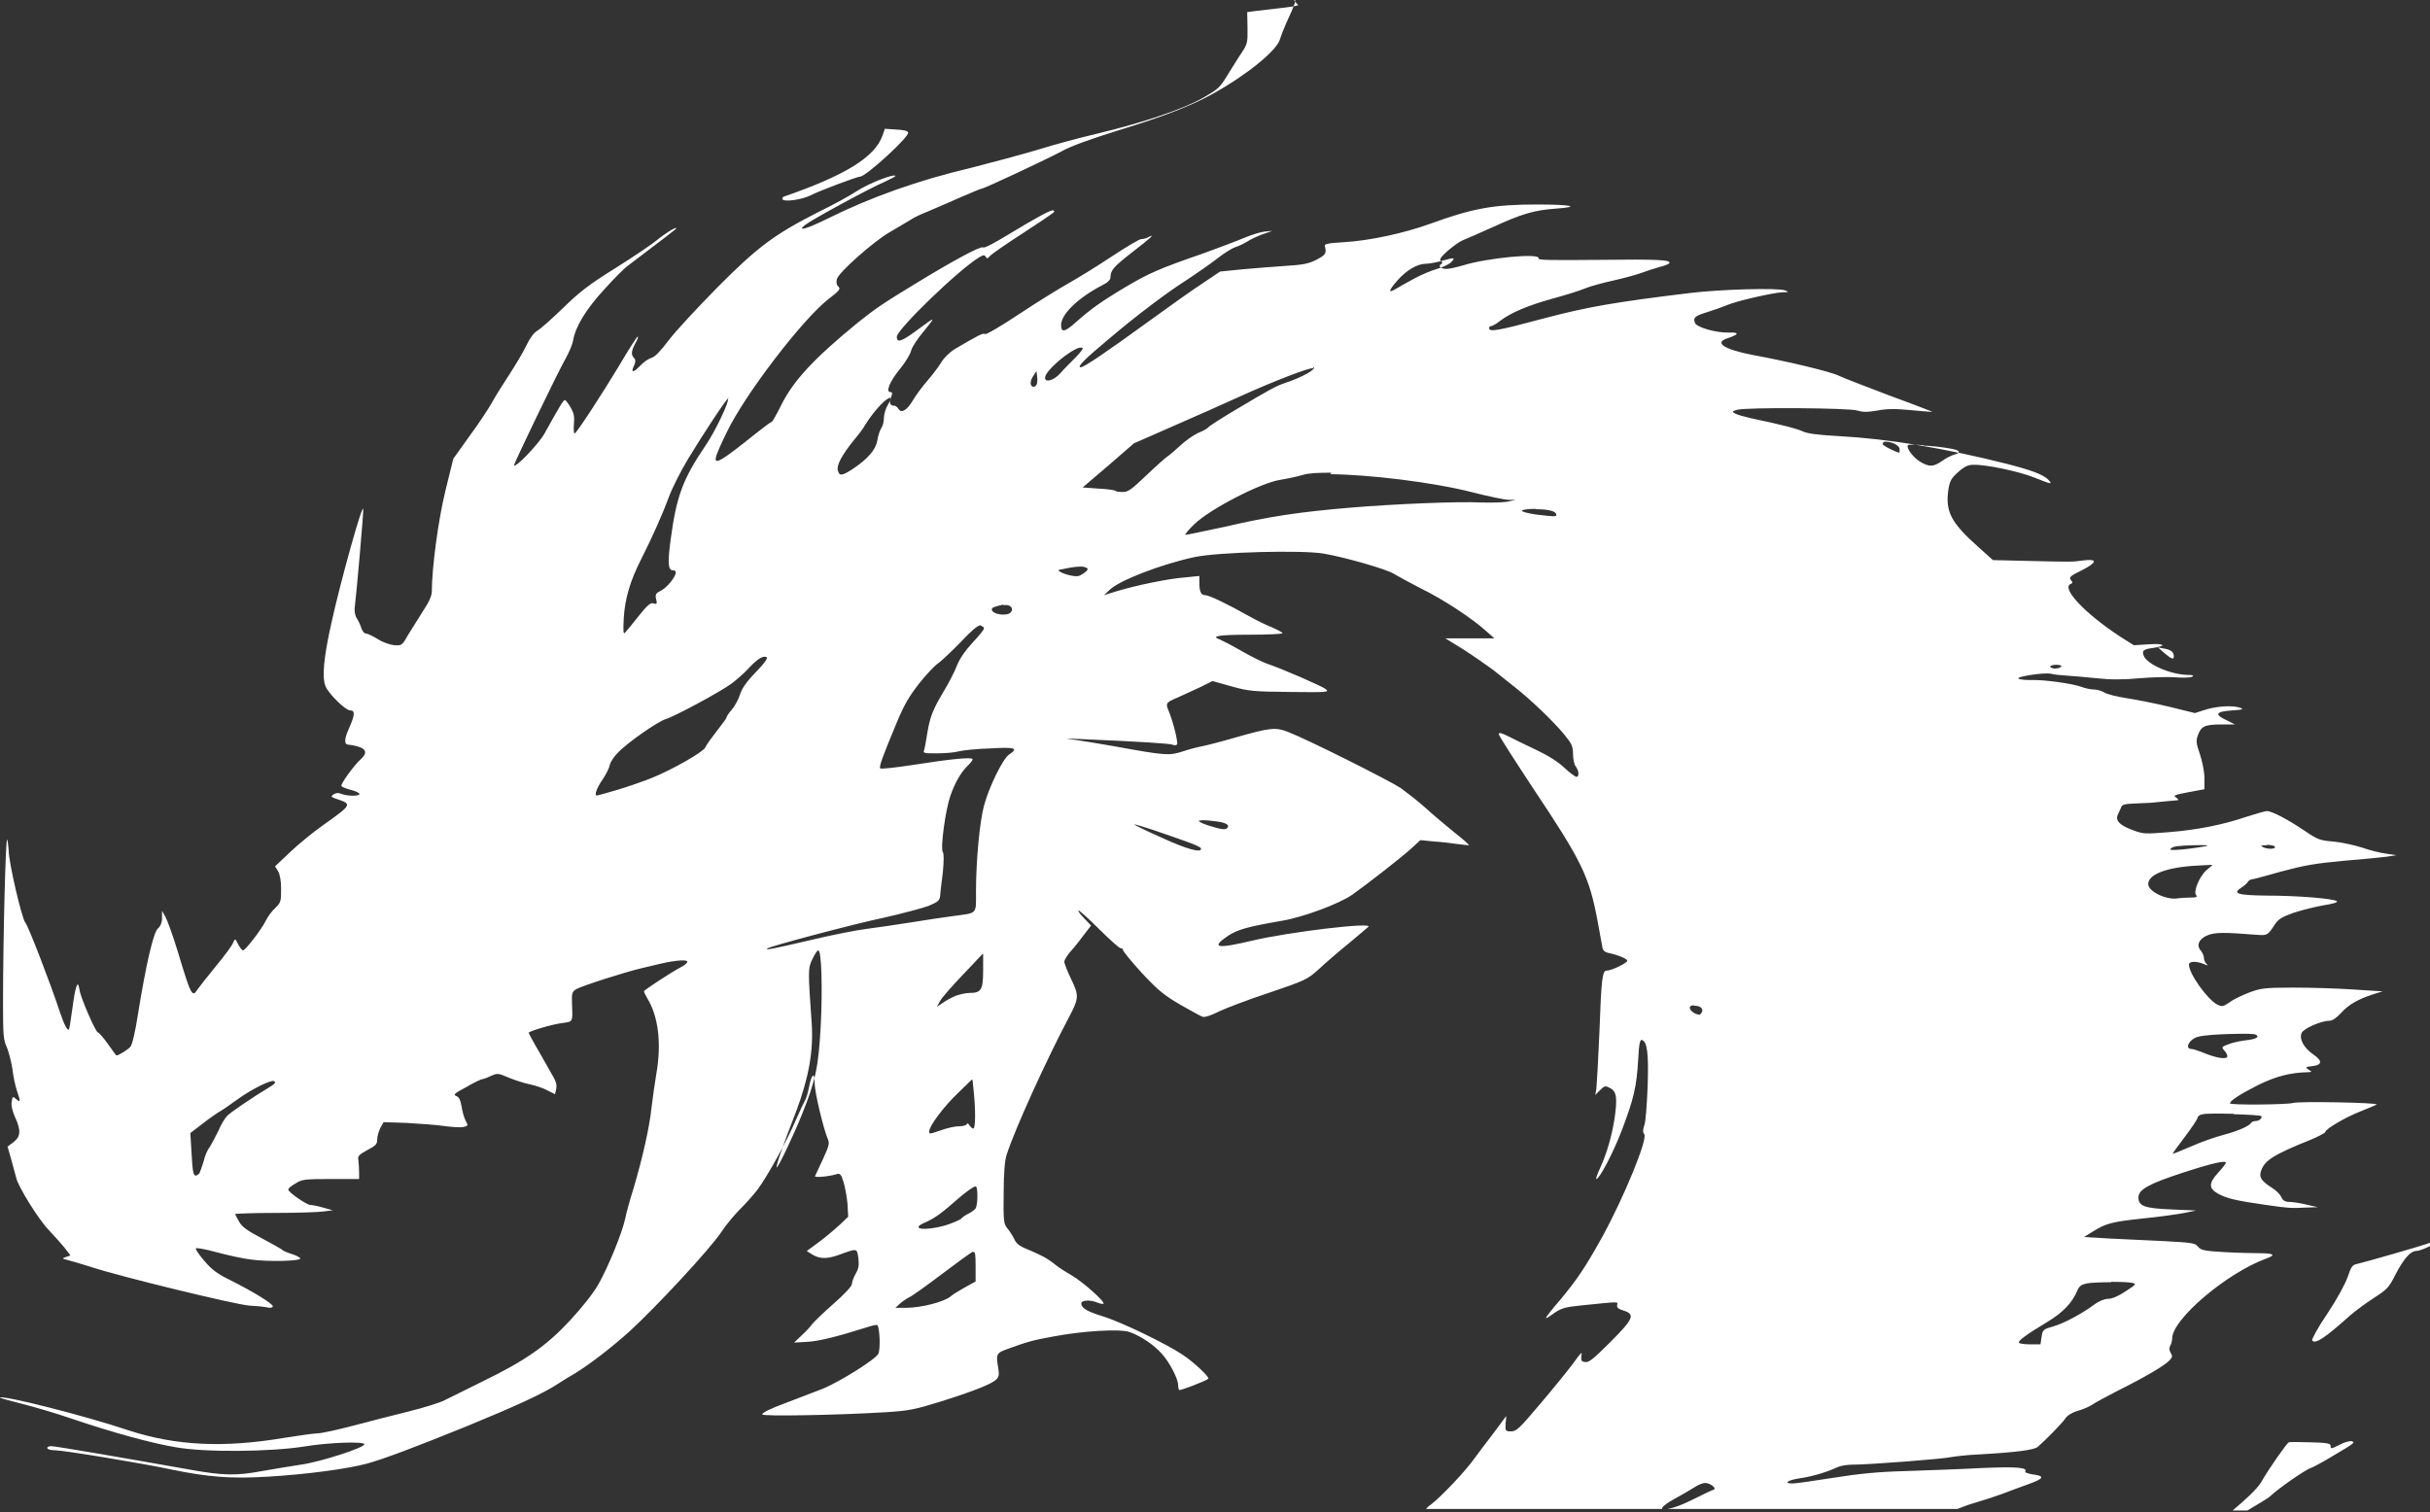 <?xml version="1.0" encoding="UTF-8"?>
<svg width="151px" height="94px" viewBox="0 0 151 94" version="1.1" xmlns="http://www.w3.org/2000/svg" xmlns:xlink="http://www.w3.org/1999/xlink">
    <rect x="0" y="0" width="151" height="94" fill="#333333" stroke="none"/>
    <!-- Generator: Sketch 48.1 (47250) - http://www.bohemiancoding.com/sketch -->
    <title>Half-Dragon</title>
    <desc>Created with Sketch.</desc>
    <defs></defs>
    <g id="Symbols" stroke="none" stroke-width="1" fill="none" fill-rule="evenodd">
        <g id="Half-Dragon" fill="#FFFFFF">
            <path d="M80.671,0.322 C80.601,0.369 80.081,0.448 79.514,0.509 C78.945,0.57 78.259,0.65 77.992,0.687 L77.501,0.753 L77.52,1.729 C77.536,2.642 77.512,2.736 77.159,3.274 C76.948,3.579 76.55,4.234 76.269,4.679 C75.801,5.452 75.693,5.546 74.707,6.108 C73.499,6.787 71.092,7.606 68.175,8.309 C67.168,8.543 65.501,8.988 64.464,9.315 C63.429,9.62 61.6,10.112 60.403,10.416 C57.043,11.212 54.142,12.242 51.452,13.577 C50.124,14.233 49.469,14.42 50.04,13.975 C50.455,13.647 54.072,11.68 54.962,11.306 C55.367,11.118 55.676,10.954 55.646,10.931 C55.519,10.791 53.927,11.423 53.222,11.891 C52.801,12.172 51.724,12.757 50.857,13.179 C48.141,14.56 47.088,15.333 44.559,17.885 C43.341,19.126 41.983,20.578 41.562,21.14 C41.047,21.819 40.695,22.193 40.485,22.24 C40.321,22.287 39.993,22.498 39.782,22.732 C39.337,23.2 39.173,23.177 39.408,22.709 C39.501,22.474 39.501,22.357 39.408,22.264 C39.197,22.053 39.22,21.819 39.501,21.304 C39.642,21.046 39.688,20.882 39.618,20.929 C39.548,20.976 39.033,21.772 38.471,22.732 C37.441,24.441 35.895,26.83 35.708,26.947 C35.661,26.97 35.638,26.713 35.661,26.385 C35.708,25.87 35.661,25.682 35.45,25.308 C35.31,25.073 35.146,24.863 35.099,24.863 C35.006,24.863 34.771,25.261 33.835,26.947 C33.484,27.579 32.079,29.054 31.938,28.937 C31.891,28.89 34.678,23.107 35.146,22.287 C35.357,21.913 35.568,21.421 35.614,21.163 C35.755,20.297 36.434,19.196 37.558,17.979 C38.143,17.323 38.799,16.668 39.033,16.504 C41.257,14.818 42.03,14.233 42.03,14.186 C42.03,14.069 41.281,14.537 40.812,14.935 C40.531,15.169 39.361,15.965 38.237,16.668 C36.551,17.721 35.989,18.166 34.982,19.15 C34.303,19.805 33.601,20.437 33.39,20.554 C33.156,20.695 32.922,21.023 32.688,21.514 C32.5,21.913 32.008,22.732 31.61,23.341 C31.212,23.95 30.744,24.699 30.58,25.003 C30.416,25.308 29.808,26.244 29.222,27.04 L28.168,28.515 L27.677,30.506 C27.232,32.332 26.834,35.306 26.834,36.757 C26.834,37.015 26.67,37.413 26.319,37.928 C26.038,38.373 25.616,39.052 25.382,39.427 C24.984,40.129 24.961,40.129 24.516,40.106 C24.258,40.082 23.813,39.942 23.486,39.731 C23.181,39.544 22.853,39.38 22.736,39.38 C22.643,39.38 22.526,39.239 22.455,39.052 C22.408,38.865 22.268,38.584 22.151,38.396 C22.034,38.186 22.01,37.928 22.057,37.624 C22.128,37.155 22.596,31.864 22.572,31.653 C22.549,31.161 21.168,36.102 20.582,38.771 C20.114,40.878 19.997,42.119 20.231,42.658 C20.395,43.103 21.472,44.156 21.753,44.156 C22.081,44.156 22.057,44.437 21.683,45.28 C21.378,45.959 21.378,46.287 21.659,46.287 C21.729,46.287 22.01,46.334 22.245,46.404 C22.76,46.545 22.83,46.826 22.432,47.177 C22.01,47.552 21.144,48.746 21.214,48.863 C21.238,48.91 21.519,49.027 21.8,49.097 C22.081,49.167 22.338,49.284 22.338,49.354 C22.338,49.495 21.636,49.495 21.238,49.354 C21.027,49.261 20.863,49.284 20.723,49.378 C20.535,49.518 20.559,49.542 20.98,49.682 C21.893,49.987 21.847,50.033 20.067,51.298 C19.435,51.743 18.522,52.492 18.007,52.984 L17.093,53.85 L17.281,54.154 C17.398,54.365 17.468,54.74 17.468,55.278 C17.468,56.028 17.445,56.098 17.117,56.426 C16.906,56.613 16.625,56.988 16.508,57.245 C16.227,57.807 15.244,59.072 15.103,59.072 C15.033,59.072 14.916,58.908 14.799,58.697 C14.611,58.322 14.611,58.322 14.494,58.58 C14.448,58.744 13.956,59.399 13.417,60.055 C12.879,60.711 12.364,61.366 12.27,61.507 C11.942,62.022 11.872,61.881 11.052,59.165 C10.748,58.158 10.397,57.198 10.28,56.988 L10.069,56.613 L10.069,57.058 C10.069,57.339 9.975,57.573 9.811,57.713 C9.53,57.971 9.086,59.891 8.594,62.912 C8.407,64.153 8.219,64.925 8.102,65.066 C7.938,65.253 7.376,65.604 7.236,65.604 C7.212,65.604 6.978,65.276 6.697,64.878 C6.416,64.48 6.135,64.176 6.088,64.176 C5.948,64.176 5.011,62.022 4.941,61.53 C4.848,60.828 4.684,61.249 4.496,62.701 C4.403,63.38 4.309,63.965 4.286,63.989 C4.192,64.082 3.981,63.684 3.724,62.912 C3.138,61.132 1.757,57.55 1.569,57.339 C1.359,57.105 0.539,53.593 0.539,52.867 C0.516,52.609 0.492,52.305 0.446,52.188 C0.352,51.953 0.188,58.369 0.188,62.373 C0.188,64.316 0.211,64.644 0.422,65.089 C0.539,65.37 0.703,66.002 0.773,66.447 C0.82,66.915 0.961,67.524 1.054,67.805 C1.288,68.461 1.265,68.554 1.008,68.32 C0.797,68.133 0.773,68.133 0.727,68.484 C0.68,68.718 0.773,69.07 0.937,69.444 C1.312,70.264 1.288,70.638 0.844,70.99 L0.469,71.271 L0.703,72.09 C0.82,72.535 0.961,73.05 1.008,73.214 C1.125,73.753 2.389,75.79 3.021,76.445 C3.349,76.796 3.794,77.288 4.005,77.546 L4.379,78.037 L4.098,78.131 C3.841,78.225 3.841,78.225 4.192,78.318 C4.379,78.365 5.035,78.553 5.62,78.74 C7.447,79.349 14.611,81.081 15.478,81.152 C15.923,81.175 16.438,81.222 16.625,81.269 C16.812,81.315 16.953,81.269 16.953,81.198 C16.953,81.034 15.688,80.262 14.377,79.606 C13.511,79.185 13.16,78.927 12.691,78.365 C12.364,77.991 12.129,77.639 12.176,77.593 C12.223,77.546 12.832,77.663 13.511,77.85 C14.213,78.037 15.173,78.248 15.642,78.295 C16.695,78.435 18.662,78.389 18.662,78.225 C18.662,78.178 18.428,78.037 18.124,77.944 C17.819,77.85 17.562,77.733 17.538,77.686 C17.491,77.639 16.953,77.335 16.297,76.984 C15.408,76.515 15.056,76.281 14.869,75.953 C14.728,75.719 14.611,75.485 14.611,75.462 C14.611,75.438 15.735,75.392 17.117,75.392 C18.498,75.392 19.856,75.345 20.137,75.298 L20.676,75.228 L20.09,75.064 C19.763,74.97 19.411,74.9 19.294,74.9 C19.06,74.9 17.913,74.104 17.913,73.94 C17.913,73.87 18.1,73.706 18.358,73.565 C18.756,73.308 18.92,73.284 20.559,73.284 L22.315,73.284 L22.315,72.889 C22.315,72.631 22.291,72.28 22.268,72.116 C22.221,71.858 22.291,71.781 22.83,71.484 C23.368,71.203 23.439,71.109 23.439,70.828 C23.439,70.641 23.532,70.336 23.626,70.126 L23.837,69.751 L25.265,69.798 C26.061,69.845 27.091,69.915 27.56,69.985 C28.051,70.055 28.59,70.09 28.777,70.055 C29.082,69.985 29.105,69.971 28.941,69.669 C28.848,69.505 28.73,69.107 28.684,68.779 C28.613,68.358 28.52,68.194 28.356,68.124 C28.145,68.053 28.215,67.971 28.988,67.562 C29.456,67.281 29.925,67.07 29.995,67.07 C30.065,67.07 30.299,66.976 30.533,66.866 C30.908,66.702 30.955,66.702 31.61,66.983 C32.008,67.147 32.594,67.335 32.945,67.405 C33.296,67.475 33.765,67.639 34.022,67.779 L34.49,68.014 L34.561,67.686 C34.608,67.475 34.561,67.241 34.397,66.96 L33.507,65.391 C33.132,64.759 32.851,64.22 32.851,64.197 C32.851,64.103 34.327,63.658 34.959,63.588 C35.614,63.495 35.591,63.541 35.544,62.394 C35.521,61.738 35.544,61.645 35.802,61.486 C36.106,61.298 38.869,60.409 39.899,60.174 L41.023,59.907 C41.96,59.685 42.756,59.626 42.709,59.79 C42.686,59.884 42.498,60.025 42.311,60.118 C41.772,60.399 40.016,61.535 40.016,61.617 C40.016,61.664 40.11,61.851 40.227,62.062 C40.906,63.162 41.117,64.848 40.789,66.721 C40.695,67.283 40.555,68.231 40.485,68.852 C40.344,70.163 39.923,71.966 39.384,73.816 C39.15,74.542 38.916,75.417 38.846,75.759 C38.658,76.649 37.792,78.756 37.183,79.833 C36.855,80.407 36.176,81.262 35.427,82.069 C33.952,83.662 32.641,84.575 29.995,85.863 C28.988,86.354 27.934,86.893 27.63,87.033 C27.326,87.197 26.319,87.502 25.382,87.736 C24.446,87.97 22.877,88.368 21.917,88.625 C20.933,88.883 19.95,89.094 19.739,89.094 C19.505,89.094 18.568,89.234 17.655,89.375 C13.909,90.007 10.935,89.866 7.985,88.906 C5.269,87.993 0.165,86.705 0.001,86.869 C-0.023,86.893 0.563,87.057 1.312,87.244 C2.061,87.431 3.513,87.853 4.52,88.204 C7.025,89.047 9.39,89.703 10.935,89.96 C12.785,90.288 16.812,90.241 18.896,89.913 C20.418,89.656 22.643,89.585 22.643,89.773 C22.643,89.984 19.903,90.873 18.709,91.037 C18.077,91.131 16.976,91.318 16.297,91.435 C14.682,91.74 13.862,91.716 11.895,91.365 C7.002,90.499 3.443,89.89 3.185,89.89 C2.998,89.89 2.904,89.96 2.951,90.03 C2.974,90.101 3.208,90.147 3.443,90.147 C3.934,90.147 8.922,90.967 10.654,91.342 C12.902,91.81 14.401,91.927 16.648,91.786 C19.037,91.646 21.659,91.295 22.83,90.967 C23.837,90.686 25.546,90.054 29.011,88.649 C32.032,87.408 33.718,86.635 34.654,86.026 C35.006,85.792 35.474,85.511 35.685,85.394 C36.715,84.762 38.003,83.755 39.127,82.748 C40.789,81.226 44.114,77.644 44.816,76.59 C45.121,76.122 45.659,75.49 45.987,75.162 C46.315,74.834 46.807,74.296 47.088,73.921 C47.696,73.102 48.89,70.947 49.476,69.566 C49.733,68.981 49.991,68.442 50.038,68.372 C50.085,68.302 50.202,67.95 50.272,67.576 C50.436,66.733 50.623,66.592 50.623,67.342 C50.623,67.904 51.185,70.222 51.443,70.807 C51.56,71.065 51.513,71.228 51.138,72.048 L50.647,73.102 C50.6,73.219 51.536,73.125 51.981,72.985 C52.192,72.914 52.262,72.985 52.403,73.429 C52.496,73.71 52.613,74.319 52.66,74.787 L52.707,75.63 L52.215,76.099 C51.724,76.544 51.232,76.965 50.483,77.504 L50.131,77.761 L50.389,77.925 C50.881,78.253 51.335,78.276 52.075,78.019 C53.292,77.574 53.246,77.574 53.339,78.206 C53.386,78.651 53.363,78.838 53.175,79.166 C53.058,79.377 52.941,79.658 52.941,79.798 C52.941,79.939 52.496,80.43 51.794,81.039 C51.162,81.596 50.576,82.163 50.469,82.304 C50.375,82.444 50.071,82.772 49.813,83.006 L49.345,83.451 L50.188,83.404 C50.913,83.357 51.967,83.1 53.981,82.467 C54.262,82.374 54.508,82.327 54.529,82.374 C54.674,82.608 54.716,83.896 54.576,84.153 C54.393,84.505 52.218,85.863 51.162,86.307 C50.74,86.471 49.71,86.869 48.844,87.197 C47.884,87.548 47.322,87.829 47.368,87.923 C47.45,88.04 51.864,87.97 55.002,87.783 C56.488,87.689 56.828,87.619 58.42,87.127 C60.504,86.471 61.628,86.026 61.909,85.745 C62.066,85.605 62.096,85.441 62.04,85.09 C61.876,84.13 61.9,84.106 62.672,83.825 C63.843,83.404 64.147,83.31 65.435,83.076 C67.285,82.725 69.58,82.585 70.188,82.795 C70.867,83.029 71.71,83.591 72.202,84.153 C72.67,84.668 73.209,85.699 73.209,86.097 C73.209,86.214 73.232,86.354 73.279,86.401 C73.326,86.448 74.942,85.839 75.082,85.699 C75.176,85.605 74.216,84.692 73.513,84.224 C72.553,83.568 69.673,82.163 68.503,81.812 C67.519,81.507 67.191,81.297 67.191,81.016 C67.191,80.805 67.777,80.782 68.198,80.969 C68.362,81.039 68.549,81.063 68.573,81.039 C68.69,80.922 67.262,79.658 66.606,79.283 C66.278,79.096 65.833,78.815 65.599,78.627 C65.084,78.206 64.663,77.995 63.82,77.644 C63.351,77.457 63.141,77.293 63.024,77.012 C62.93,76.825 62.743,76.52 62.602,76.356 C62.368,76.075 62.344,75.911 62.368,74.155 C62.368,72.914 62.438,72.095 62.555,71.767 C63.07,70.175 65.014,65.89 66.442,63.197 C67.051,62.05 67.051,61.863 66.559,60.856 C66.325,60.364 66.138,59.896 66.138,59.779 C66.138,59.662 66.325,59.357 66.583,59.076 C66.84,58.795 67.191,58.327 67.402,58.046 L67.8,57.531 L67.355,57.063 C67.102,56.805 66.957,56.594 67.027,56.594 C67.074,56.594 67.66,57.109 68.315,57.765 C68.947,58.397 69.556,58.936 69.626,58.936 C69.72,58.936 69.79,58.992 69.79,59.062 C69.79,59.132 70.305,59.765 70.961,60.486 C71.968,61.563 72.343,61.867 73.349,62.453 C74.005,62.827 74.637,63.178 74.731,63.202 C74.848,63.249 75.293,63.108 75.738,62.874 C76.183,62.663 77.587,62.125 78.875,61.703 C81.146,60.931 81.24,60.884 81.966,60.228 C82.364,59.854 83.207,59.128 83.816,58.636 C84.401,58.144 84.963,57.676 85.033,57.606 C85.338,57.301 80.046,57.934 77.798,58.472 C75.621,58.987 75.223,58.917 76.276,58.191 C76.908,57.77 77.517,57.606 79.671,57.231 C80.959,57.02 83.23,56.173 84.026,55.616 C84.986,54.937 87.141,53.251 87.703,52.736 L88.264,52.22 L89.107,52.305 C89.576,52.328 90.255,52.422 90.606,52.469 C90.957,52.515 91.262,52.539 91.285,52.539 C91.308,52.515 90.887,52.141 90.348,51.719 C89.833,51.298 89.014,50.619 88.569,50.204 C88.124,49.806 87.431,49.268 87.047,48.987 C86.344,48.519 81.264,45.966 80.046,45.498 C79.273,45.194 78.945,45.217 76.744,45.849 C75.855,46.107 74.942,46.341 74.684,46.388 C74.426,46.435 73.888,46.575 73.466,46.716 C72.647,46.973 72.46,46.973 69.252,46.388 C68.339,46.224 67.262,46.055 66.84,45.99 C66.091,45.896 66.114,45.891 67.126,45.938 C70.989,46.102 72.698,46.219 72.862,46.289 C72.979,46.336 73.096,46.336 73.143,46.266 C73.214,46.149 72.909,44.885 72.628,44.206 C72.417,43.714 72.441,43.667 73.167,43.363 C73.541,43.199 74.174,42.894 74.595,42.707 L75.344,42.332 L76.515,42.66 C77.592,42.965 77.896,42.988 80.168,43.011 C82.509,43.035 82.626,43.035 82.369,42.824 C82.111,42.637 79.77,41.607 78.739,41.255 C78.458,41.162 77.709,40.787 77.1,40.436 C76.492,40.085 75.883,39.78 75.766,39.733 C75.227,39.546 75.742,39.452 77.639,39.452 C78.777,39.452 79.699,39.406 79.699,39.359 C79.699,39.312 79.395,39.148 79.02,38.984 C78.646,38.844 78.004,38.516 77.583,38.282 C76.342,37.579 75.136,36.994 74.89,36.994 C74.632,36.994 74.529,36.783 74.529,36.221 L74.529,35.8 L73.616,35.893 C72.633,35.964 70.572,36.385 69.355,36.76 L68.606,36.994 L68.957,36.659 C69.566,36.074 72.165,35.067 74.248,34.622 C75.724,34.318 80.898,34.177 82.256,34.411 C83.614,34.645 86.12,35.371 86.588,35.652 C86.822,35.793 87.548,36.191 88.227,36.542 C89.632,37.221 91.411,38.392 92.278,39.164 L92.863,39.68 L89.819,39.68 L90.92,40.359 C91.505,40.733 92.348,41.319 92.793,41.646 L94.198,42.766 C95.064,43.445 96.492,44.798 97.171,45.617 C97.663,46.222 97.745,46.367 97.747,46.858 C97.747,47.163 97.818,47.514 97.911,47.631 C98.122,47.912 98.145,48.287 97.958,48.287 C97.888,48.287 97.537,48.029 97.209,47.72 C96.811,47.345 96.202,46.961 95.429,46.596 C94.797,46.292 94.001,45.917 93.697,45.753 C93.275,45.543 93.135,45.519 93.135,45.636 C93.135,45.73 94.118,47.252 95.289,49.031 C98.309,53.55 98.754,54.487 99.269,57.226 L99.574,58.889 C99.597,59.076 99.738,59.193 99.948,59.233 C100.534,59.35 101.072,59.584 101.119,59.701 C101.166,59.842 100.136,60.334 99.831,60.334 C99.574,60.334 99.504,60.825 99.386,64.197 C99.316,65.883 99.223,67.428 99.199,67.662 L99.129,68.06 L99.433,67.756 C99.714,67.475 99.761,67.475 100.065,67.639 C100.464,67.85 100.51,68.271 100.323,69.559 C100.159,70.589 99.855,71.69 99.41,72.65 C99.246,73.001 99.152,73.282 99.199,73.282 C99.386,73.282 100.229,71.69 100.768,70.285 C101.517,68.325 101.704,67.545 101.798,65.836 C101.845,64.86 101.915,64.595 102.032,64.642 C102.36,64.759 102.454,65.485 102.384,67.545 C102.337,68.646 102.266,69.746 102.173,69.957 C102.079,70.238 102.079,70.378 102.173,70.496 C102.407,70.777 100.932,74.382 99.574,76.864 C98.52,78.761 98.005,79.534 96.928,80.821 C96.436,81.383 96.062,81.875 96.062,81.922 C96.062,81.969 96.296,81.828 96.577,81.617 C97.022,81.313 97.279,81.243 98.192,81.149 C100.721,80.892 100.534,80.892 100.487,81.126 C100.464,81.273 100.557,81.36 100.862,81.454 C101.634,81.688 101.517,81.969 100.065,83.42 C99.035,84.451 98.731,84.708 98.497,84.661 C98.286,84.638 98.239,84.568 98.263,84.334 C98.309,83.982 98.333,83.959 97.677,84.849 C97.396,85.223 96.506,86.324 95.71,87.26 C94.423,88.782 94.235,88.97 93.907,88.97 C93.556,88.97 93.533,88.946 93.556,88.501 L93.603,88.01 L93.392,88.291 C93.275,88.455 92.947,88.899 92.643,89.297 C92.339,89.689 91.894,90.281 91.636,90.632 C91.098,91.405 89.552,93.044 88.897,93.536 C88.78,93.606 88.686,93.699 88.616,93.793 L103.285,93.793 C103.238,93.699 103.472,93.489 104.058,93.161 C104.503,92.927 105.041,92.599 105.275,92.458 C105.509,92.295 105.814,92.177 105.954,92.177 C106.282,92.177 106.713,92.529 106.476,92.599 C106.383,92.622 105.797,92.903 105.142,93.231 C104.439,93.582 103.936,93.746 103.62,93.793 L121.626,93.793 C121.883,93.699 122.359,93.512 122.539,93.465 C123.183,93.278 124.037,92.997 124.419,92.857 C124.817,92.7 125.543,92.435 126.058,92.248 C127.041,91.897 127.088,91.742 126.269,91.639 C126.011,91.592 125.824,91.522 125.847,91.475 C126.011,91.217 125.356,91.154 123.131,91.25 C121.843,91.321 119.713,91.391 118.425,91.438 C116.669,91.484 115.521,91.601 113.906,91.859 C112.712,92.046 111.588,92.21 111.4,92.21 C110.792,92.21 111.073,92 111.869,91.882 C112.665,91.765 113.578,91.484 114.163,91.203 C114.351,91.11 114.772,91.04 115.1,91.04 C116.154,91.04 120.72,90.688 121.235,90.571 C121.516,90.524 122.265,90.431 122.92,90.407 C125.402,90.267 126.362,90.126 126.62,89.939 C127.112,89.518 128.119,88.487 128.329,88.183 C128.446,87.996 128.727,87.808 129.125,87.691 C129.453,87.598 129.851,87.427 130.039,87.293 C130.202,87.176 130.905,86.801 131.584,86.45 C133.246,85.624 134.558,84.858 134.815,84.554 C135.002,84.366 135.002,84.289 134.885,84.085 C134.792,83.921 134.78,83.804 134.862,83.641 C134.932,83.523 134.979,83.313 134.979,83.196 C134.979,82.001 138.374,79.121 140.833,78.225 C141.441,78.014 141.301,77.897 140.435,77.897 C139.99,77.897 139.006,77.873 138.21,77.827 C136.969,77.756 136.77,77.71 136.595,77.499 C136.407,77.265 136.243,77.241 134.534,77.148 C133.516,77.101 131.959,77.031 131.092,76.984 L129.5,76.89 L130.085,76.529 C130.881,76.038 131.233,75.944 133.2,75.733 C134.136,75.64 135.248,75.485 135.67,75.406 L136.466,75.242 L134.944,75.176 C133.235,75.106 132.883,74.965 132.883,74.427 C132.883,73.935 133.539,73.584 135.6,72.905 C137.473,72.296 138.316,72.109 138.316,72.273 C138.316,72.32 138.105,72.601 137.847,72.881 C137.239,73.537 137.239,73.865 137.824,74.193 C138.362,74.497 138.995,74.638 140.798,74.895 C142.296,75.106 142.32,75.106 143.326,75.059 L144.029,75.036 L143.303,74.872 C142.928,74.778 142.437,74.708 142.249,74.708 C141.992,74.708 141.851,74.614 141.758,74.403 C141.687,74.24 141.43,73.982 141.172,73.827 C140.563,73.429 140.4,73.219 140.47,72.891 C140.657,72.165 141.172,71.814 143.56,70.854 C144.076,70.643 144.497,70.409 144.497,70.362 C144.497,70.175 145.785,69.425 146.698,69.074 C147.166,68.887 147.611,68.7 147.681,68.653 C147.822,68.536 142.811,68.442 142.483,68.559 C142.156,68.662 138.573,68.7 138.573,68.583 C138.573,68.419 139.182,68.021 140.282,67.463 C141.406,66.901 142.32,66.667 143.443,66.644 C143.678,66.627 143.678,66.627 143.443,66.48 C143.233,66.339 143.256,66.316 143.678,66.269 C144.31,66.199 144.333,65.941 143.748,65.543 C143.162,65.134 142.858,64.583 143.022,64.209 C143.139,63.928 144.24,63.448 144.755,63.448 C144.942,63.448 145.2,63.26 145.48,62.956 C145.972,62.417 146.534,62.113 147.447,61.809 L148.056,61.621 L146.23,61.504 C145.223,61.434 143.537,61.387 142.46,61.387 C140.68,61.387 140.47,61.434 139.767,61.692 C139.346,61.856 138.784,62.113 138.55,62.3 C138.128,62.581 138.081,62.581 137.777,62.441 C137.161,62.113 136.021,60.521 136.021,59.959 C136.021,59.748 136.442,59.725 136.927,59.912 C137.185,60.029 137.232,60.029 137.114,59.912 C137.021,59.842 136.951,59.655 136.951,59.537 C136.951,59.42 136.857,59.21 136.763,59.093 C136.459,58.765 136.646,58.343 137.185,58.133 C137.63,57.945 138.238,57.945 140.229,58.105 C140.884,58.151 140.908,58.151 141.352,57.472 C141.563,57.145 141.774,57.004 142.5,56.746 C142.992,56.583 143.811,56.372 144.35,56.278 C144.935,56.185 145.286,56.091 145.216,56.021 C145.052,55.857 142.804,55.669 140.861,55.669 C139.034,55.646 138.707,55.545 139.269,55.178 C139.456,55.061 139.643,54.897 139.69,54.803 C139.756,54.709 139.873,54.653 139.948,54.653 C140.041,54.653 140.884,54.419 141.797,54.161 C143.202,53.787 143.858,53.67 145.614,53.506 C146.785,53.412 148.002,53.295 148.33,53.248 L148.915,53.155 L148.26,53.061 C147.909,53.014 147.253,52.85 146.785,52.686 C146.34,52.546 145.544,52.359 145.029,52.312 C144.162,52.241 144.022,52.195 143.202,51.633 C142.158,50.93 141.175,50.415 140.87,50.415 C140.753,50.415 140.191,50.579 139.606,50.766 C138.084,51.281 136.515,51.586 134.759,51.726 C133.307,51.843 133.181,51.843 132.558,51.609 C131.715,51.305 131.434,51.001 131.598,50.649 C131.668,50.497 131.762,50.298 131.809,50.181 C131.856,50.017 132.019,49.97 132.605,49.947 L133.635,49.9 L134.595,49.806 C134.946,49.783 135.297,49.736 135.344,49.736 C135.391,49.736 135.344,49.666 135.227,49.572 C135.016,49.455 135.11,49.408 135.976,49.244 L136.983,49.057 L136.983,48.355 C136.983,47.957 136.843,47.301 136.702,46.88 C136.468,46.201 136.445,46.037 136.585,45.685 C136.773,45.147 137.007,45.03 138.037,45.03 L138.88,45.03 L138.407,44.791 C137.576,44.416 137.658,44.229 138.695,44.159 C139.362,44.112 139.456,44.089 139.21,43.995 C138.765,43.831 137.775,43.885 137.047,44.112 L136.391,44.323 L134.822,43.936 C133.956,43.726 132.762,43.491 132.153,43.398 C131.544,43.304 130.935,43.154 130.771,43.047 C130.608,42.953 130.327,42.859 130.139,42.859 C129.952,42.859 129.577,42.789 129.343,42.695 C128.758,42.485 127.072,42.25 126.252,42.267 C125.901,42.279 125.527,42.243 125.433,42.183 C125.222,42.065 127.025,41.785 127.447,41.878 C127.587,41.925 128.032,41.972 128.43,41.995 C128.805,42.019 129.648,42.089 130.303,42.159 C131.123,42.253 131.919,42.253 132.949,42.159 C133.745,42.089 134.799,42.065 135.244,42.105 C135.688,42.14 136.157,42.117 136.227,42.058 C136.344,41.988 136.274,41.953 135.969,41.951 C134.892,41.939 133.394,41.286 133.207,40.75 C133.089,40.445 133.207,40.352 133.745,40.281 C134.682,40.155 134.518,39.977 133.534,40.047 L132.598,40.106 L131.778,39.591 C129.554,38.139 128.032,36.523 128.688,36.289 C128.805,36.242 128.805,36.195 128.688,36.055 C128.547,35.891 128.641,35.797 129.367,35.446 C130.327,34.954 130.373,34.72 129.437,34.837 C128.781,34.931 128.758,34.931 125.808,34.861 L123.841,34.814 L122.951,34.018 C121.218,32.473 120.867,31.793 121.078,30.389 C121.171,29.873 121.265,29.71 121.687,29.335 C122.085,28.984 122.319,28.89 122.623,28.89 C123.419,28.867 125.503,29.312 126.416,29.686 C127.47,30.108 127.54,30.108 127.329,29.873 C127.048,29.522 126.299,29.241 124.66,28.82 C120.844,27.86 117.331,27.274 114.311,27.111 C112.976,27.04 112.321,26.947 112.063,26.83 C111.735,26.666 110.775,26.408 108.762,25.987 C108.364,25.893 107.942,25.776 107.825,25.706 C107.614,25.589 107.614,25.565 107.942,25.472 C108.528,25.308 114.943,25.354 115.411,25.518 C115.739,25.612 115.997,25.635 116.652,25.518 C117.285,25.401 117.8,25.401 118.76,25.495 C119.462,25.565 120.048,25.612 120.071,25.589 C120.071,25.589 118.877,25.12 117.402,24.582 C115.927,24.02 114.522,23.481 114.288,23.364 C113.796,23.107 111.033,22.451 108.972,22.076 C107.146,21.725 106.467,21.304 107.357,21.023 C108.059,20.789 108.106,20.648 107.45,20.672 C106.631,20.695 105.413,20.344 105.32,20.063 C105.203,19.735 105.32,19.641 106.069,19.407 C106.444,19.29 106.982,19.103 107.263,18.986 C107.895,18.705 110.19,18.19 110.775,18.166 C111.173,18.166 111.173,18.143 110.916,18.049 C110.494,17.885 106.912,17.979 105.015,18.213 C100.379,18.775 98.6,19.079 95.884,19.805 C93.004,20.578 92.535,20.648 92.535,20.391 C92.535,20.32 92.582,20.273 92.652,20.273 C92.723,20.273 92.98,20.133 93.214,19.946 C93.893,19.431 94.947,18.986 96.469,18.564 C97.242,18.353 98.155,18.073 98.483,17.932 C98.81,17.792 99.607,17.581 100.239,17.44 C100.871,17.3 101.644,17.089 101.971,16.972 C102.276,16.855 102.791,16.691 103.119,16.597 C103.423,16.527 103.704,16.41 103.728,16.363 C103.868,16.153 103.048,16.106 99.372,16.153 C96.328,16.176 95.556,16.176 95.603,16.059 C95.72,15.708 92.418,16.035 90.967,16.48 C90.568,16.597 90.077,16.714 89.889,16.714 C89.538,16.714 89.328,16.551 89.562,16.41 C89.655,16.363 89.632,16.293 89.538,16.223 C89.421,16.153 89.515,15.989 89.96,15.591 C90.288,15.31 90.709,15.005 90.896,14.935 C91.084,14.865 91.927,14.49 92.769,14.115 C94.549,13.296 95.345,13.062 96.68,12.968 C98.295,12.851 97.64,12.711 95.532,12.711 C92.793,12.711 91.528,12.945 88.883,13.905 C87.267,14.49 85.136,14.958 83.521,15.052 C82.514,15.122 82.28,15.146 82.327,15.31 C82.444,15.754 82.373,15.848 81.788,16.153 C81.273,16.41 80.945,16.457 79.891,16.527 C79.189,16.574 77.995,16.668 77.222,16.738 L75.817,16.878 L74.74,17.604 C74.155,17.979 72.68,19.033 71.486,19.899 C68.582,22.006 67.365,22.826 67.154,22.826 C66.896,22.826 67.411,22.311 68.957,21.023 C70.643,19.594 72.563,18.143 73.827,17.347 C74.389,16.972 75.208,16.41 75.653,16.059 C76.098,15.708 76.613,15.403 76.777,15.356 C76.941,15.31 77.246,15.169 77.48,15.029 C77.69,14.888 78.135,14.677 78.463,14.56 L79.072,14.35 L78.58,14.396 C78.323,14.42 77.737,14.607 77.292,14.794 C76.848,14.982 75.724,15.403 74.764,15.754 C72.048,16.691 71.368,16.995 69.987,17.815 C68.442,18.728 67.739,19.243 66.896,19.993 C66.17,20.648 65.936,20.695 65.936,20.203 C65.936,19.524 67.013,18.494 68.512,17.721 C68.84,17.557 69.004,17.393 69.004,17.23 C69.004,16.785 69.238,16.551 70.408,15.637 C71.532,14.771 71.837,14.49 71.345,14.748 C71.228,14.818 71.017,14.865 70.9,14.865 C70.807,14.865 69.964,15.356 69.05,15.965 C68.137,16.574 66.943,17.3 66.405,17.604 C65.866,17.909 64.485,18.752 63.361,19.501 C62.167,20.297 61.277,20.812 61.207,20.765 C61.113,20.672 60.785,20.835 59.287,21.725 C59.029,21.889 58.654,22.24 58.49,22.521 C58.327,22.802 57.928,23.317 57.624,23.669 C57.32,24.02 56.898,24.582 56.711,24.91 C56.336,25.542 55.985,25.706 55.821,25.401 C55.751,25.284 55.634,25.214 55.54,25.214 C55.306,25.214 55.236,25.027 55.376,24.675 C55.47,24.441 55.447,24.371 55.329,24.371 C55.025,24.371 55.283,23.715 55.915,22.943 C56.266,22.521 56.57,22.006 56.617,21.795 C56.664,21.585 57.015,21.046 57.413,20.578 C58.163,19.665 58.139,19.665 57.132,20.414 C56.032,21.233 55.728,21.351 55.728,20.929 C55.728,20.484 59.568,16.761 60.855,15.989 C61.089,15.848 61.183,15.825 61.253,15.965 C61.324,16.082 61.37,16.082 61.511,15.918 C61.605,15.801 62.518,15.169 63.571,14.49 C65.702,13.085 65.562,13.179 65.468,13.085 C65.374,12.992 64.508,13.46 62.728,14.537 C61.886,15.052 61.16,15.45 61.089,15.38 C60.972,15.263 59.31,16.153 56.968,17.581 C54.814,18.892 54.44,19.15 53.292,20.063 C50.576,22.287 49.312,23.645 48.539,25.191 C48.258,25.753 48.001,26.221 47.954,26.221 C47.907,26.221 47.462,26.549 46.994,26.923 C44.863,28.633 44.371,28.937 44.488,28.422 C44.512,28.258 44.816,27.555 45.168,26.853 C46.291,24.512 49.897,19.805 51.513,18.564 C52.215,18.026 52.262,17.955 52.051,17.768 C51.981,17.698 51.958,17.511 52.005,17.347 C52.098,16.949 54.276,15.005 55.306,14.42 C55.751,14.162 56.336,13.811 56.57,13.671 C56.805,13.507 57.273,13.296 57.577,13.179 C57.882,13.038 58.748,12.687 59.521,12.336 C60.27,12.008 60.949,11.727 60.996,11.727 C61.16,11.727 65.093,9.877 66.007,9.386 C66.545,9.081 67.786,8.636 69.589,8.074 C72.258,7.255 74.038,6.576 75.372,5.827 C77.48,4.656 79.353,3.134 79.54,2.432 C79.587,2.268 79.774,1.776 79.985,1.308 C80.453,0.301 80.594,-0.097 80.407,0.02 L80.671,0.322 Z M54.979,8.025 L54.831,8.447 C54.351,9.774 52.513,10.905 48.708,12.221 C48.624,12.252 48.591,12.329 48.631,12.394 C48.736,12.565 49.832,12.411 50.354,12.149 C50.893,11.868 53.267,10.978 53.445,10.978 C53.808,10.978 56.517,8.496 56.433,8.238 C56.386,8.121 56.128,8.074 55.684,8.051 L54.958,8.004 L54.979,8.025 Z M90.283,16.057 C90.37,16.068 90.321,16.141 90.19,16.281 C90.073,16.412 89.679,16.604 89.319,16.707 C88.958,16.81 88.317,17.077 87.895,17.307 C87.474,17.534 86.959,17.822 86.748,17.951 C86.233,18.262 86.27,18.075 86.853,17.412 C87.392,16.803 88.071,16.398 88.586,16.396 C88.773,16.396 89.218,16.319 89.569,16.223 C89.991,16.106 90.225,16.035 90.319,16.059 L90.283,16.057 Z M67.098,21.62 C67.18,21.596 67.239,21.603 67.276,21.639 C67.316,21.678 67.098,21.962 66.792,22.264 C66.487,22.568 66.089,22.966 65.909,23.177 C65.506,23.645 64.939,23.809 64.939,23.481 C64.939,23.036 66.52,21.725 67.098,21.608 L67.098,21.62 Z M81.639,22.814 C81.793,22.966 80.861,23.479 79.824,23.814 C79.286,24.001 78.934,24.188 76.733,25.5 C75.867,26.015 75.141,26.483 75.094,26.553 C75.048,26.624 74.767,26.787 74.462,26.905 C74.158,27.045 73.666,27.396 73.362,27.677 C73.057,27.958 72.706,28.263 72.566,28.356 C72.425,28.45 71.816,28.988 71.231,29.55 C70.318,30.417 70.107,30.581 69.779,30.581 C69.568,30.581 69.358,30.557 69.311,30.51 C69.264,30.464 68.796,30.393 68.257,30.37 L67.274,30.3 L68.866,28.942 L70.458,27.56 L72.8,26.53 C74.088,25.968 76.054,25.102 77.178,24.586 C79.028,23.744 81.44,22.807 81.557,22.901 L81.639,22.814 Z M64.406,23.055 L64.445,23.388 C64.469,23.552 64.469,23.786 64.422,23.879 C64.399,23.973 64.305,24.043 64.235,24.043 C64,24.043 63.977,23.692 64.211,23.364 L64.422,23.036 L64.406,23.055 Z M55.353,24.671 C55.396,24.711 55.316,24.928 55.18,25.148 C55.04,25.383 54.927,25.734 54.927,25.968 C54.927,26.202 54.857,26.483 54.768,26.6 C54.679,26.741 54.564,27.068 54.518,27.373 C54.424,27.958 53.909,28.544 52.949,29.176 C52.293,29.597 52.153,29.597 52.059,29.223 C51.989,28.895 52.317,28.286 53.066,27.349 C53.347,27.022 53.651,26.624 53.745,26.436 C54.354,25.453 55.22,24.563 55.384,24.75 L55.353,24.671 Z M45.229,24.793 C45.346,24.91 44.461,26.783 43.871,27.649 C42.429,29.78 42.045,30.81 41.679,33.503 C41.48,34.954 41.511,35.446 41.803,35.446 C41.92,35.446 41.991,35.493 41.991,35.587 C41.991,35.844 41.476,36.5 41.078,36.711 C40.75,36.874 40.703,36.945 40.773,37.249 C40.843,37.53 40.82,37.577 40.609,37.507 C40.445,37.436 40.235,37.6 39.696,38.279 C39.321,38.748 38.947,39.216 38.853,39.31 C38.736,39.45 38.713,39.31 38.76,38.42 C38.83,37.226 39.158,36.102 39.837,34.767 C40.586,33.292 41.218,31.84 41.569,30.88 C41.757,30.365 42.295,29.288 42.763,28.515 C43.653,27.04 45.222,24.652 45.292,24.722 L45.229,24.793 Z M117.135,27.462 C117.44,27.415 118.041,27.649 118.041,27.93 C118.041,28.047 118.041,28.141 118.018,28.141 C117.737,28.071 116.988,27.696 116.988,27.602 C116.988,27.509 117.058,27.462 117.175,27.438 L117.135,27.462 Z M119.519,27.696 C120.046,27.719 120.69,27.79 121.205,27.883 C121.79,27.977 121.893,28.141 121.439,28.258 C121.27,28.305 120.924,28.469 120.676,28.656 C120.132,29.031 119.88,29.031 119.322,28.703 C118.896,28.445 118.447,27.86 118.554,27.673 C118.582,27.626 118.992,27.626 119.519,27.673 L119.519,27.696 Z M82.674,29.475 C85.076,29.499 89.019,29.967 91.492,30.599 C92.498,30.857 93.517,31.068 93.758,31.068 L94.198,31.068 L93.667,31.185 C93.386,31.232 92.637,31.255 92.028,31.232 C90.623,31.161 86.619,31.325 83.856,31.559 C80.812,31.817 78.869,32.098 76.176,32.73 C74.865,33.011 73.741,33.245 73.671,33.245 C73.6,33.245 73.858,32.917 74.233,32.566 C75.216,31.63 78.33,30.014 79.548,29.827 C79.993,29.756 80.625,29.616 80.953,29.522 C81.304,29.405 81.936,29.382 82.732,29.382 L82.674,29.475 Z M95.442,31.653 C96.238,31.653 96.706,31.77 96.706,32.004 C96.706,32.121 96.636,32.121 95.442,31.981 C94.973,31.911 94.575,31.817 94.575,31.747 C94.575,31.676 94.95,31.63 95.395,31.63 L95.442,31.653 Z M67.391,35.259 C67.625,35.282 67.648,35.399 67.438,35.563 C67.321,35.657 67.133,35.774 67.04,35.797 C66.829,35.868 66.22,35.727 65.916,35.563 C65.705,35.446 65.728,35.423 66.033,35.376 C66.665,35.235 67.11,35.189 67.368,35.235 L67.391,35.259 Z M62.357,37.624 C62.755,37.53 63.036,37.811 62.802,38.069 C62.568,38.326 61.631,38.186 61.631,37.881 C61.631,37.764 61.748,37.717 62.357,37.577 L62.357,37.624 Z M61.069,38.958 C61.116,38.958 61.139,39.005 61.139,39.075 C61.139,39.146 60.835,39.52 60.437,39.942 C59.968,40.457 59.641,40.925 59.453,41.393 C59.313,41.768 58.938,42.494 58.634,42.986 C57.978,44.086 57.791,44.554 57.627,45.538 C57.557,45.959 57.487,46.404 57.44,46.568 C57.346,46.826 57.369,46.826 58.212,46.826 C58.681,46.826 59.289,46.779 59.547,46.709 C59.805,46.638 60.694,46.545 61.514,46.521 C63.083,46.428 63.317,46.498 62.708,46.896 C62.333,47.13 61.444,48.933 61.139,50.104 C60.882,51.064 60.648,53.475 60.648,55.419 C60.648,56.871 60.765,56.73 59.219,56.941 C58.657,57.011 57.463,57.198 56.573,57.339 C55.66,57.479 54.443,57.667 53.857,57.737 C53.272,57.807 51.703,58.112 50.345,58.439 C47.933,59.001 47.559,59.072 47.676,58.954 C47.793,58.837 52.944,57.456 54.958,57.034 C56.082,56.777 57.323,56.449 57.697,56.309 C58.306,56.051 58.376,55.981 58.423,55.676 C58.423,55.489 58.517,54.833 58.587,54.225 C58.657,53.475 58.657,53.077 58.587,52.96 C58.423,52.75 58.751,50.338 59.055,49.472 C59.336,48.652 59.734,47.973 60.132,47.598 C60.296,47.434 60.437,47.271 60.437,47.2 C60.437,47.036 59.079,47.177 56.69,47.552 C55.637,47.715 54.747,47.809 54.7,47.762 C54.607,47.669 54.841,47.036 55.707,44.953 C56.152,43.875 56.456,43.337 57.088,42.517 C57.533,41.955 58.095,41.347 58.329,41.206 C58.54,41.042 59.172,40.457 59.711,39.895 C60.367,39.193 60.765,38.865 60.928,38.865 L61.069,38.958 Z M134.099,40.246 L134.497,40.316 C134.895,40.387 135.083,40.527 135.083,40.808 C135.083,41.019 134.942,40.972 134.497,40.597 L134.076,40.223 L134.099,40.246 Z M47.652,40.878 C47.723,40.902 47.442,41.3 46.997,41.745 C46.435,42.33 46.13,42.728 45.99,43.15 C45.896,43.454 45.662,43.899 45.475,44.11 C45.288,44.32 45.147,44.531 45.147,44.601 C45.147,44.648 44.866,45.023 44.538,45.444 C44.21,45.866 43.883,46.311 43.836,46.451 C43.719,46.732 41.799,47.833 40.464,48.371 C39.926,48.582 38.989,48.91 38.357,49.097 C37.725,49.284 37.139,49.448 37.092,49.448 C36.905,49.448 37.092,48.956 37.467,48.418 C37.654,48.137 37.842,47.762 37.888,47.575 C37.912,47.388 38.146,47.036 38.38,46.802 C38.942,46.193 40.886,44.835 41.377,44.695 C41.822,44.578 44.726,43.033 45.451,42.494 C45.732,42.283 46.201,41.885 46.482,41.581 C47.02,40.995 47.371,40.761 47.606,40.832 L47.652,40.878 Z M127.801,41.323 C128.011,41.323 128.128,41.37 128.082,41.44 C128.035,41.487 127.871,41.557 127.707,41.557 C127.543,41.557 127.403,41.487 127.403,41.44 C127.403,41.37 127.567,41.323 127.754,41.323 L127.801,41.323 Z M74.532,51.017 C74.603,50.97 74.907,50.97 75.446,51.04 C76.125,51.111 76.406,51.251 76.288,51.438 C76.171,51.602 75.937,51.579 75.048,51.298 C74.626,51.157 74.439,51.04 74.509,50.993 L74.532,51.017 Z M70.505,51.251 C70.528,51.228 71.067,51.392 71.699,51.602 C72.331,51.813 73.245,52.141 73.713,52.305 C74.181,52.469 74.603,52.656 74.626,52.726 C74.72,53.054 73.76,52.796 72.144,52.047 C71.184,51.626 70.435,51.251 70.458,51.228 L70.505,51.251 Z M140.866,52.515 C141.1,52.515 141.334,52.562 141.358,52.633 C141.451,52.796 140.819,52.796 140.585,52.633 C140.445,52.562 140.515,52.539 140.843,52.539 L140.866,52.515 Z M136.277,52.539 C137.167,52.515 137.354,52.539 137.003,52.609 C136.745,52.656 136.136,52.75 135.645,52.796 C134.895,52.867 134.778,52.843 134.919,52.726 C135.012,52.609 135.434,52.562 136.253,52.539 L136.277,52.539 Z M137.471,53.78 L137.143,54.061 C136.698,54.412 136.277,55.419 136.464,55.63 C136.558,55.747 136.511,55.793 136.066,55.793 C135.785,55.793 135.434,55.817 135.317,55.84 C134.638,55.957 133.49,55.419 133.49,54.951 C133.49,54.342 134.661,53.897 136.558,53.803 L137.424,53.756 L137.471,53.78 Z M50.86,59.095 C51.048,59.095 51.118,61.46 51.001,63.754 C50.86,66.307 50.696,67.126 49.83,69.28 C49.315,70.568 48.285,72.722 48.261,72.558 C48.238,72.394 48.636,71.224 49.479,69.07 C50.251,66.986 50.556,65.347 50.439,63.614 C50.205,60.313 50.205,60.172 50.486,59.61 C50.626,59.306 50.79,59.072 50.837,59.072 L50.86,59.095 Z M61.092,59.282 L61.092,60.313 C61.092,61.507 60.975,61.717 60.273,61.717 C60.015,61.717 59.617,61.811 59.36,61.905 C59.102,62.022 58.751,62.209 58.564,62.35 L58.212,62.584 L58.423,62.209 C58.54,61.998 59.196,61.249 59.851,60.57 L61.046,59.306 L61.092,59.282 Z M105.276,62.513 C105.65,62.513 105.838,62.677 105.768,62.888 C105.721,62.982 105.65,63.075 105.604,63.075 C105.065,63.005 104.761,62.49 105.252,62.49 L105.276,62.513 Z M138.642,64.27 C139.391,64.246 140.093,64.246 140.187,64.316 C140.421,64.457 140.21,64.597 139.508,64.668 C139.133,64.714 138.642,64.832 138.431,64.925 C138.056,65.066 138.033,65.089 138.22,65.3 C138.337,65.417 138.408,65.581 138.408,65.651 C138.408,65.862 137.822,65.792 137.049,65.487 C136.651,65.323 136.277,65.206 136.207,65.206 C135.691,65.206 136.066,64.551 136.628,64.433 C137.003,64.34 137.822,64.293 138.571,64.27 L138.642,64.27 Z M60.437,67.15 L60.507,67.852 C60.624,68.953 60.624,70.147 60.484,70.147 C60.413,70.147 60.32,70.053 60.249,69.959 C60.179,69.819 60.109,69.795 60.062,69.889 C60.015,69.959 59.805,70.006 59.594,70.006 C59.383,70.006 58.891,70.1 58.517,70.24 C57.697,70.521 57.744,70.498 57.744,70.311 C57.744,69.983 58.681,68.742 59.524,67.946 L60.39,67.103 L60.437,67.15 Z M17.073,67.243 C17.143,67.267 17.049,67.384 16.862,67.501 C15.621,68.25 14.333,69.14 14.123,69.351 C13.982,69.491 13.725,69.913 13.561,70.311 C13.373,70.685 13.139,71.13 13.022,71.317 C12.882,71.481 12.718,71.879 12.648,72.207 C12.554,72.512 12.437,72.839 12.39,72.933 C12.32,73.003 12.226,73.073 12.179,73.073 C12.015,73.073 11.968,72.886 11.898,71.598 L11.828,70.428 L12.624,69.819 C13.069,69.468 13.561,69.14 13.725,69.046 C13.888,68.953 14.357,68.625 14.778,68.32 C15.621,67.712 16.792,67.126 17.026,67.196 L17.073,67.243 Z M138.806,69.257 C139.648,69.28 140.468,69.327 140.515,69.374 C140.608,69.468 140.398,69.678 140.187,69.678 C140.07,69.678 139.929,69.725 139.883,69.795 C139.766,70.006 138.969,70.334 138.15,70.545 C137.705,70.662 136.815,70.966 136.183,71.247 C135.528,71.528 135.012,71.739 135.012,71.715 C135.012,71.669 135.364,71.2 135.785,70.638 C136.207,70.076 136.558,69.561 136.558,69.468 C136.558,69.397 136.698,69.28 136.886,69.257 C137.049,69.21 137.939,69.21 138.806,69.233 L138.806,69.257 Z M60.648,73.753 C60.765,73.823 60.765,74.759 60.648,75.064 C60.624,75.157 60.437,75.298 60.226,75.415 C60.015,75.509 59.781,75.673 59.711,75.766 C59.617,75.836 59.196,76.024 58.751,76.164 C57.44,76.539 56.48,76.398 57.51,75.977 C58.072,75.719 58.493,75.438 59.57,74.478 C60.062,74.057 60.53,73.729 60.601,73.753 L60.648,73.753 Z M151.332,77.218 C151.192,77.194 150.911,77.265 150.747,77.335 C150.349,77.475 147.024,78.435 146.509,78.553 C146.158,78.623 146.111,78.716 145.877,79.395 C145.713,79.84 145.221,80.753 144.612,81.667 C144.05,82.486 143.652,83.235 143.676,83.306 C143.84,83.587 144.448,83.189 146.041,81.76 C146.392,81.456 147.071,80.964 147.539,80.66 C148.335,80.145 148.452,80.028 148.85,79.232 C149.366,78.248 149.764,77.78 150.138,77.756 C150.489,77.756 151.637,77.171 151.309,77.171 L151.332,77.218 Z M60.484,77.827 C60.601,77.78 60.624,77.991 60.624,78.716 L60.624,79.653 L59.945,80.028 C59.57,80.238 59.149,80.496 59.032,80.613 C58.891,80.73 58.4,80.941 57.908,81.058 C57.416,81.198 56.69,81.292 56.316,81.292 L55.637,81.292 L55.918,81.034 C56.082,80.894 56.339,80.707 56.503,80.636 C56.667,80.566 57.58,79.911 58.54,79.185 C59.5,78.459 60.367,77.827 60.46,77.803 L60.484,77.827 Z M131.196,79.676 C131.805,79.676 132.367,79.7 132.53,79.747 C132.765,79.793 132.718,79.864 132.086,80.262 C131.641,80.566 131.243,80.73 131.008,80.73 C130.774,80.73 130.47,80.871 130.212,81.034 C129.44,81.62 128.269,82.252 127.613,82.439 C126.958,82.627 126.934,82.65 126.864,83.095 L126.794,83.563 L126.162,83.563 C125.81,83.563 125.506,83.516 125.459,83.47 C125.366,83.353 125.951,82.931 127.239,82.158 C128.199,81.573 128.761,80.988 129.088,80.215 C129.206,79.934 129.346,79.84 129.697,79.77 C129.978,79.723 130.587,79.7 131.196,79.7 L131.196,79.676 Z M146.158,89.581 C145.994,89.557 145.666,89.651 145.408,89.792 C144.847,90.073 144.823,90.073 144.823,89.862 C144.823,89.721 144.566,89.674 143.582,89.651 C142.903,89.628 142.294,89.628 142.224,89.651 C142.107,89.698 140.983,91.29 140.491,92.156 C140.234,92.578 139.485,93.257 138.735,93.889 L139.648,93.889 C140.234,93.538 140.936,93.14 141.1,92.976 C141.568,92.531 143.231,91.36 143.606,91.243 C143.699,91.22 144.402,90.845 145.128,90.4 C146.205,89.768 146.392,89.628 146.158,89.604 L146.158,89.581 Z" id="Shape"></path>
        </g>
    </g>
</svg>